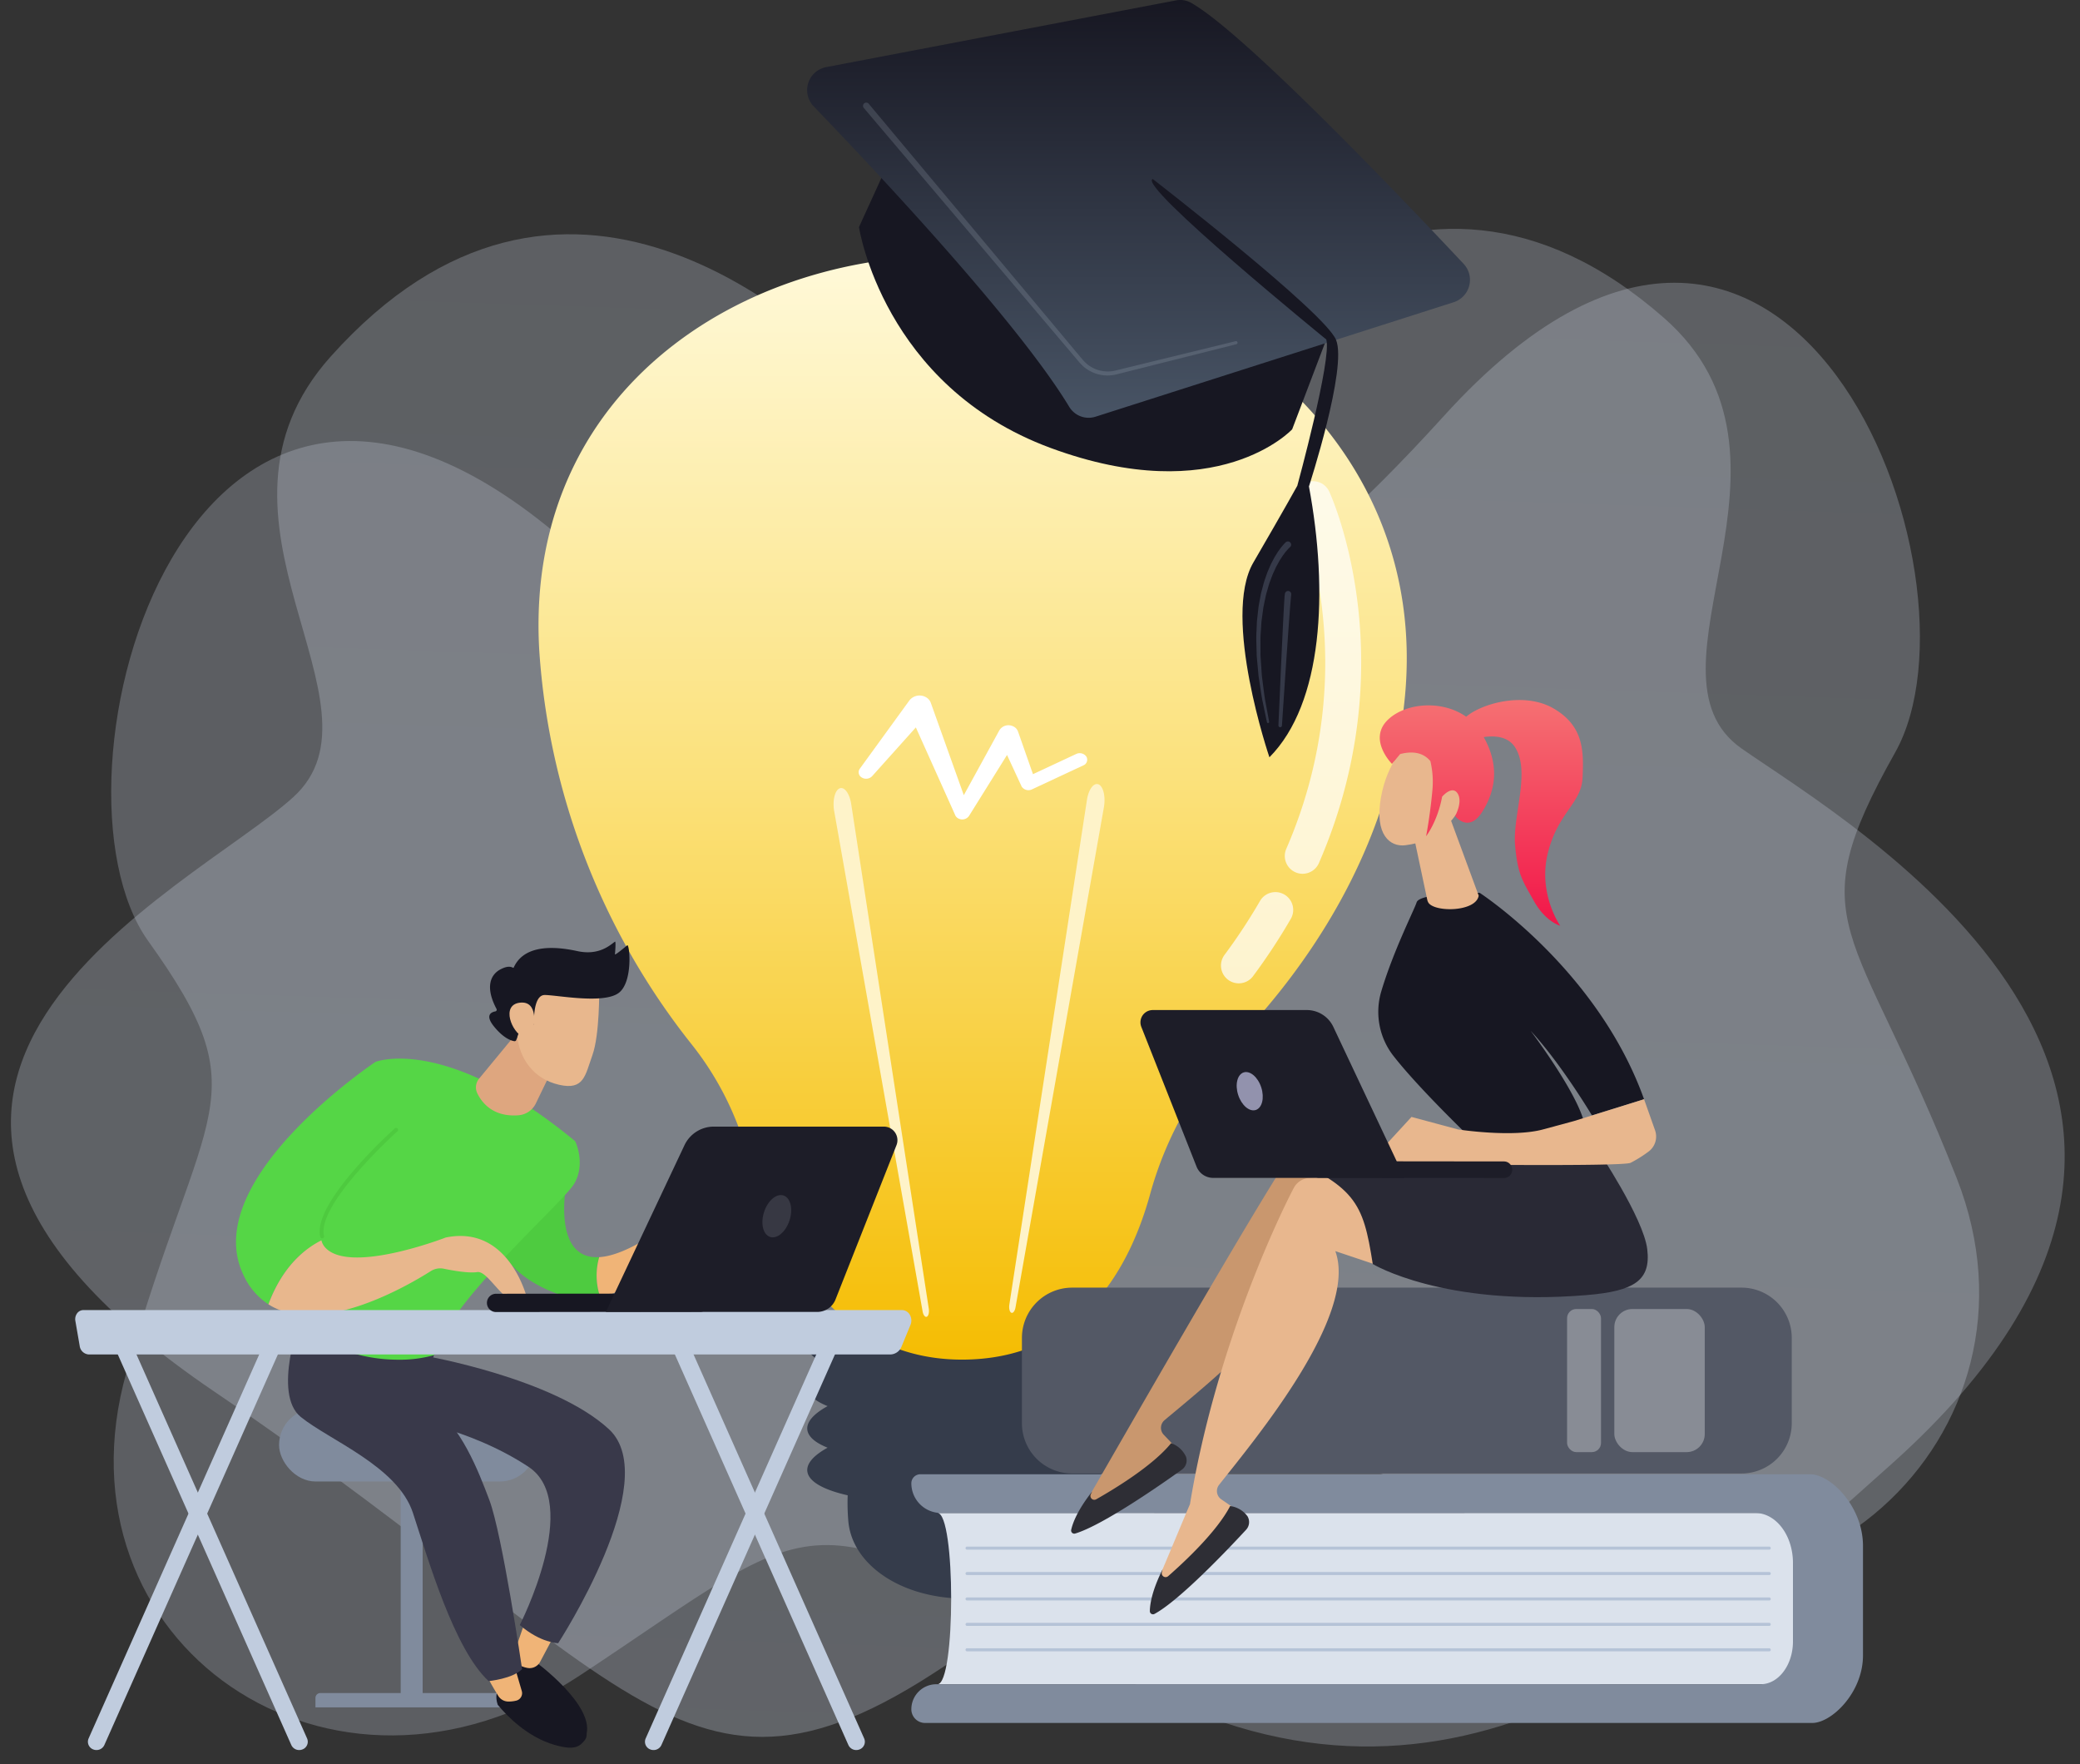<svg id="Component_348_2" data-name="Component 348 – 2" xmlns="http://www.w3.org/2000/svg" xmlns:xlink="http://www.w3.org/1999/xlink" width="832.048" height="705.735" viewBox="0 0 832.048 705.735">
  <rect x="0" y="0" width="832.048" height="705.735" fill="#333333" stroke="none"/>
  <defs>
    <linearGradient id="linear-gradient" x1="0.5" x2="0.5" y2="1" gradientUnits="objectBoundingBox">
      <stop offset="0" stop-color="#d1dae7"/>
      <stop offset="1" stop-color="#e3eeff"/>
    </linearGradient>
    <linearGradient id="linear-gradient-2" x1="0.5" x2="0.5" y2="1" gradientUnits="objectBoundingBox">
      <stop offset="0" stop-color="#fffadd"/>
      <stop offset="0.498" stop-color="#fbe077"/>
      <stop offset="1" stop-color="#f5bc00"/>
    </linearGradient>
    <linearGradient id="linear-gradient-3" x1="0.5" x2="0.5" y2="1" gradientUnits="objectBoundingBox">
      <stop offset="0" stop-color="#171722"/>
      <stop offset="1" stop-color="#485465"/>
    </linearGradient>
    <linearGradient id="linear-gradient-4" x1="339.959" y1="0.5" x2="340.959" y2="0.5" gradientUnits="objectBoundingBox">
      <stop offset="0" stop-color="#f0b477"/>
      <stop offset="1" stop-color="#e37662"/>
    </linearGradient>
    <linearGradient id="linear-gradient-5" x1="362.226" y1="0.5" x2="363.226" y2="0.5" xlink:href="#linear-gradient-4"/>
    <linearGradient id="linear-gradient-6" x1="103.842" y1="0.5" x2="104.842" y2="0.5" xlink:href="#linear-gradient-4"/>
    <linearGradient id="linear-gradient-7" x1="1.711" y1="78.155" x2="1.733" y2="77.918" gradientUnits="objectBoundingBox">
      <stop offset="0" stop-color="#292935"/>
      <stop offset="1" stop-color="#2e2e35"/>
    </linearGradient>
    <linearGradient id="linear-gradient-8" x1="1.178" y1="64.76" x2="1.208" y2="64.594" xlink:href="#linear-gradient-7"/>
    <linearGradient id="linear-gradient-9" x1="-0.058" y1="48.921" x2="-0.067" y2="48.966" xlink:href="#linear-gradient-7"/>
    <linearGradient id="linear-gradient-10" x1="0.5" x2="0.5" y2="1" gradientUnits="objectBoundingBox">
      <stop offset="0" stop-color="#f57474"/>
      <stop offset="1" stop-color="#f21649"/>
    </linearGradient>
    <linearGradient id="linear-gradient-11" x1="-0.251" y1="503.033" x2="-0.239" y2="502.549" gradientUnits="objectBoundingBox">
      <stop offset="0" stop-color="#171722"/>
      <stop offset="1" stop-color="#1d1d28"/>
    </linearGradient>
    <linearGradient id="linear-gradient-12" x1="0.202" y1="44.919" x2="0.207" y2="44.906" xlink:href="#linear-gradient-11"/>
  </defs>
  <path id="Path_1366" data-name="Path 1366" d="M122.478,50.42C65.192,116.613,150.613,189.141,110.5,226.86s-210.411,118.485-27.889,238,194.939,183.509,315.381,89.37,107.868-84.7,213.927-35.726,208.764-48.167,166.4-150.6-65.576-99.3-27.5-169.809S703.987-88.5,568.114,66.552s-156.187,71.395-221.092,1.375C311.883,30.018,213.008-54.187,122.478,50.42Z" transform="matrix(1, 0.017, -0.017, 1, 10.664, 90.11)" opacity="0.26" fill="url(#linear-gradient)"/>
  <path id="Path_1367" data-name="Path 1367" d="M617.514,33.8c64.941,54.881-10.244,141.886,34.143,171.8s229.417,132.126,65.248,284.629c-82.389,76.534-176.917,161.284-307.76,90.3s-117.233-63.955-215.777,3.564S-18.884,574.451,10,465.767s52.2-109.8,5.689-172.426S25.69,2.258,179.475,130.51s163.267,42.076,218.508-38.735C427.891,48.022,514.885-52.936,617.514,33.8Z" transform="matrix(1, 0.017, -0.017, 1, 48.556, 82.749)" fill="#d1dae7" opacity="0.26"/>
  <g id="Group_4730" data-name="Group 4730" transform="translate(202.537 1439.866)">
    <path id="Path_121" data-name="Path 121" d="M136.759-1240.373c-.232-2.869-3.162-5.353-8.123-7.343,5.391-2.971,8.37-6.16,8.123-9.287-.761-9.459-30.719-14.762-66.905-11.844s-64.908,12.936-64.147,22.41c.232,2.869,3.162,5.353,8.123,7.343-5.4,2.975-8.37,6.16-8.123,9.287.232,2.869,3.162,5.353,8.123,7.343-5.4,2.975-8.37,6.163-8.123,9.287.232,2.869,3.162,5.353,8.123,7.343-5.4,2.971-8.37,6.16-8.123,9.287.339,4.186,6.392,7.549,16.162,9.756a84.117,84.117,0,0,0,.247,10.223c1.415,17.429,21.021,31.1,46.95,31.1s48.376-18.643,48.628-36.118a89.339,89.339,0,0,0-.506-11.414c12.4-4.143,19.963-9.2,19.567-14.112-.236-2.869-3.165-5.353-8.123-7.343,5.391-2.975,8.366-6.16,8.123-9.287-.236-2.869-3.165-5.353-8.123-7.343C134.027-1234.062,137.01-1237.25,136.759-1240.373Z" transform="translate(114.69 345.029)" fill="#353c4b"/>
    <path id="Path_126" data-name="Path 126" d="M60.658-1019.938a122.437,122.437,0,0,0-21.915-42.788,283.249,283.249,0,0,1-61.016-157.73c-6.293-109.62,90.932-164.5,179.641-157.05S333.621-1304,324.037-1202.022c-5.9,62.75-41.014,110.335-67.164,137.676a145.231,145.231,0,0,0-34.862,61.765c-7.849,28.334-26.522,63.641-70.911,65.795C93.649-934,69.809-987.541,60.658-1019.938Z" transform="translate(35.446 40.648)" fill="url(#linear-gradient-2)"/>
    <path id="Path_127" data-name="Path 127" d="M26.988-1114.385l31.039-201.9c.639-4.185,2.694-6.97,4.585-6.255s2.9,4.676,2.26,8.849a2.256,2.256,0,0,1-.057.358L29.458-1113.312c-.266,1.522-1.031,2.454-1.7,2.123S26.775-1112.931,26.988-1114.385Z" transform="translate(174.231 196.388)" fill="#fef3c9"/>
    <path id="Path_128" data-name="Path 128" d="M46.542-1113.964,15.5-1315.859c-.643-4.185-2.694-6.97-4.585-6.255s-2.907,4.68-2.264,8.846a1.942,1.942,0,0,0,.061.361l35.357,200.015c.266,1.5,1.027,2.454,1.7,2.123S46.763-1112.507,46.542-1113.964Z" transform="translate(122.459 197.568)" fill="#fef3c9"/>
    <path id="Path_129" data-name="Path 129" d="M102.187-1307.51a3.255,3.255,0,0,0-4.075-1.058l-17.285,8.074-6-17.094a3.655,3.655,0,0,0-2.1-2.116,4.259,4.259,0,0,0-5.327,1.636l-.03.057-14.214,25.917L39.965-1329l-.019-.061a4.232,4.232,0,0,0-2-2.252,5.175,5.175,0,0,0-6.525,1.286l-19.872,27.36a2.394,2.394,0,0,0,.54,3.345,1.644,1.644,0,0,0,.16.106,3.326,3.326,0,0,0,4.223-.46l17.5-19.518,15.751,35.1v.026a2.8,2.8,0,0,0,1.385,1.358,3.3,3.3,0,0,0,4.124-1.066l15.219-24.4,5.707,12.339.049.11a2.139,2.139,0,0,0,.141.262,3.259,3.259,0,0,0,4.071,1.058l20.515-9.584a2.442,2.442,0,0,0,1.427-3.147A2.465,2.465,0,0,0,102.187-1307.51Z" transform="translate(129.851 170.284)" fill="#fff"/>
    <path id="Path_130" data-name="Path 130" d="M56.307-1274.789a7.11,7.11,0,0,1-4.238-1.4,7.121,7.121,0,0,1-1.472-9.964h0a226.163,226.163,0,0,0,14.2-21.565,7.113,7.113,0,0,1,9.717-2.614l.011.007a7.122,7.122,0,0,1,2.606,9.729,241.5,241.5,0,0,1-15.1,22.935A7.124,7.124,0,0,1,56.307-1274.789Z" transform="translate(236.689 228.244)" fill="#fff" opacity="0.72" style="isolation: isolate"/>
    <path id="Path_131" data-name="Path 131" d="M63.021-1197.462a7.092,7.092,0,0,1-2.831-.59,7.123,7.123,0,0,1-3.7-9.371c32.241-74.252,4.535-136.367,4.25-136.968a7.121,7.121,0,0,1,3.5-9.443h0a7.123,7.123,0,0,1,9.443,3.508c1.267,2.762,30.612,68.568-4.136,148.591A7.138,7.138,0,0,1,63.021-1197.462Z" transform="translate(255.508 107.095)" fill="#fff" opacity="0.72" style="isolation: isolate"/>
  </g>
  <g id="Group_4834" data-name="Group 4834" transform="translate(322.874)">
    <path id="Path_1380" data-name="Path 1380" d="M3496.563-1816.5l-17.367,38.029s9.621,63.536,76.559,88.3,96.725-7.413,96.725-7.413l21.3-56.052Z" transform="translate(-3458.461 1869.309)" fill="#171722"/>
    <path id="Path_1381" data-name="Path 1381" d="M3589.356-1911.53l-140.028,26.708a9.37,9.37,0,0,0-4.888,15.678c25,25.945,81.706,86.239,102.205,120.148a9.072,9.072,0,0,0,10.541,3.982l143.342-45.816a9.384,9.384,0,0,0,3.908-15.321c-24.7-26.312-87.661-92.287-108.952-104.377A8.983,8.983,0,0,0,3589.356-1911.53Z" transform="translate(-3441.822 1911.692)" fill="url(#linear-gradient-3)"/>
    <path id="Path_1382" data-name="Path 1382" d="M3690.719-1782.626s68.707,53.166,73.316,64.325-10.839,58.64-10.839,58.64c7.845,42.051,5.614,86.755-15.809,108.337,0,0-19.115-56.081-6.444-77.871s17.6-30.746,17.6-30.746,13.889-50.846,11.59-58.5C3760.138-1718.437,3684.278-1780.221,3690.719-1782.626Z" transform="translate(-3552.464 1854.229)" fill="#171722"/>
    <path id="Path_1383" data-name="Path 1383" d="M3484.4-1837.244l63.617,76.1,15.9,19.026,3.976,4.756,1.988,2.378a14.915,14.915,0,0,0,2.085,2.041,13.092,13.092,0,0,0,11.018,2.427l48.171-11.772a.628.628,0,0,1,.76.461.629.629,0,0,1-.457.758l-48.1,12.1a14.724,14.724,0,0,1-12.415-2.651,16.51,16.51,0,0,1-2.354-2.271l-2-2.364-4.008-4.73-16.032-18.918-64.126-75.674a1.294,1.294,0,0,1,.15-1.824,1.294,1.294,0,0,1,1.824.151Z" transform="translate(-3459.759 1878.752)" fill="#c5d0e0" opacity="0.163"/>
    <path id="Path_1384" data-name="Path 1384" d="M3779.127-1519.016l-.159.145-.182.184-.369.373-.713.817c-.47.553-.894,1.162-1.344,1.742l-1.216,1.863c-.38.64-.726,1.3-1.092,1.953a20.921,20.921,0,0,0-.992,2.013c-.306.684-.643,1.356-.925,2.052l-.785,2.118a21.886,21.886,0,0,0-.733,2.139l-.627,2.178a22.343,22.343,0,0,0-.572,2.2c-.3,1.485-.636,2.965-.917,4.455l-.609,4.52c-.046.377-.112.752-.143,1.132l-.073,1.14-.145,2.281c-.289,3.038-.141,6.1-.164,9.15-.018.765.041,1.527.1,2.29l.154,2.289c.11,1.526.189,3.054.323,4.578.4,3.035.744,6.081,1.2,9.112l1.682,9.047,0,.024a.449.449,0,0,1-.36.524.45.45,0,0,1-.522-.349l-1.9-9.057c-.529-3.039-.943-6.1-1.42-9.155-.171-1.535-.286-3.078-.432-4.617l-.208-2.311c-.073-.771-.148-1.541-.149-2.316-.048-3.1-.268-6.194-.046-9.3l.1-2.327.048-1.164c.023-.388.08-.773.119-1.16l.518-4.639c.253-1.537.559-3.068.838-4.6.118-.772.344-1.523.538-2.28l.6-2.27a23.021,23.021,0,0,1,.709-2.241l.77-2.226c.278-.734.614-1.45.919-2.175a22.993,22.993,0,0,1,1-2.146c.372-.7.724-1.408,1.113-2.1l1.26-2.03c.475-.648.918-1.313,1.429-1.943l.783-.939.431-.458.22-.229.262-.248a1.3,1.3,0,0,1,1.829.054,1.294,1.294,0,0,1-.054,1.829l-.013.011Z" transform="translate(-3586.017 1737.894)" fill="#576071" opacity="0.476"/>
    <path id="Path_1385" data-name="Path 1385" d="M3786.714-1483.738l-.264,2.938-.259,3.26-.482,6.532-.914,13.076-1.75,26.163a.7.7,0,0,1-.747.657.706.706,0,0,1-.658-.733l1.161-26.2.619-13.1.336-6.552.185-3.281.108-1.651.059-.829c.033-.345.091-.745.155-1.11a1.261,1.261,0,0,1,1.459-1.024,1.26,1.26,0,0,1,1.037,1.349Z" transform="translate(-3593.117 1721.991)" fill="#576071" opacity="0.476"/>
  </g>
  <g id="Group_4840" data-name="Group 4840" transform="translate(-1983.199 2009.915)">
    <g id="Group_4835" data-name="Group 4835" transform="translate(2094.83 -1446.51)">
      <rect id="Rectangle_5918" data-name="Rectangle 5918" width="8.789" height="95.047" transform="translate(48.652 22.633)" fill="#808b9d"/>
      <path id="Path_1406" data-name="Path 1406" d="M2253.009-612.925h76.978v-3.917a1.8,1.8,0,0,0-1.8-1.8h-73.23a1.945,1.945,0,0,0-1.944,1.944Z" transform="translate(-2238.452 732.438)" fill="#808b9d"/>
      <rect id="Rectangle_5919" data-name="Rectangle 5919" width="102.86" height="29.172" rx="14.586" transform="translate(0 0)" fill="#808b9d"/>
    </g>
    <g id="Group_4836" data-name="Group 4836" transform="translate(2077.61 -1633.287)">
      <path id="Path_1407" data-name="Path 1407" d="M2384.786-641.7s25.1,18.09,20.739,30.244c0,0-27.459-11.848-30.776-21.181s.561-13.455.561-13.455Z" transform="translate(-2265.566 929.323)" fill="#171722"/>
      <path id="Path_1408" data-name="Path 1408" d="M2382.919-663.142l-4.1,11.864a4.123,4.123,0,0,0,1.6,4.841,10.783,10.783,0,0,0,3.4,1.315,4.8,4.8,0,0,0,5.313-2.412l4.908-9.243Z" transform="translate(-2267.47 935.601)" fill="url(#linear-gradient-4)"/>
      <path id="Path_1409" data-name="Path 1409" d="M2315.842-832.166s51.549,8.934,73.662,29.361-20.3,85.587-20.3,85.587-6.948-.042-15.368-7.26c0,0,25.146-49.006,3.475-63.3-24.363-16.067-52.44-19.686-52.44-19.686l10.47-23.13Z" transform="translate(-2240.329 997.842)" fill="#39394a"/>
      <path id="Path_1410" data-name="Path 1410" d="M2399.009-610.088c-5.521-2.556-21.148-13.493-23.782-13.976s-7.2,2.613-7.2,2.613-1.111,2,.077,5.485c3.668,4.439,11.813,12.9,22.762,16.052,8.053,2.319,10.009.653,12.045-1.891S2402.685-608.386,2399.009-610.088Z" transform="translate(-2263.41 921.23)" fill="#171722"/>
      <path id="Path_1412" data-name="Path 1412" d="M2360.888-634.706c.063,1.521,3.171,6.737,4.987,9.663a4.738,4.738,0,0,0,4.013,2.245,12.222,12.222,0,0,0,3.315-.4,3.074,3.074,0,0,0,2.064-3.825l-3.551-12.122Z" transform="translate(-2260.956 926.764)" fill="url(#linear-gradient-5)"/>
      <path id="Path_1413" data-name="Path 1413" d="M2240.726-856.658s-11.448,30.611,0,39.92,38.759,19.79,44.859,38.332,16.454,54.576,30.309,67.338c0,0,9.734-.943,13.377-4.822,0,0-7.891-53.795-13.095-67.6-4.507-11.953-11.148-29.207-23.873-38.85-3.643-2.76-3.008-7.133-1.319-11.38l3.076-7.734Z" transform="translate(-2214.835 1006.86)" fill="#39394a"/>
      <path id="Path_1414" data-name="Path 1414" d="M2408.2-912.546c-19.2,1.157-13.214-29.509-12.868-30.729L2366.2-922.7s1.543,16.4,25.765,25a30.1,30.1,0,0,0,16.681,1.208A26.5,26.5,0,0,1,2408.2-912.546Z" transform="translate(-2262.912 1038.756)" fill="#4ecb40"/>
      <path id="Path_1415" data-name="Path 1415" d="M2469.2-910.534c-7.153-4.975-15.256,0-15.256,0-9.564,6.255-16.641,8.915-21.86,9.23a26.507,26.507,0,0,0,.444,16.059c10.714-2.3,18.38-10.057,21.71-14.036a3.461,3.461,0,0,1,4.79-.524c1.489,1.176,2.935,2.787,2.673,4.482-.517,3.343,3.361,4.405,3.654,3.193s-1.327-8.4-1.327-8.4,7.757,7.8,10.786,10.8,6.836,0,6.836,0S2476.349-905.558,2469.2-910.534Z" transform="translate(-2286.791 1027.514)" fill="url(#linear-gradient-6)"/>
      <path id="Union_3" data-name="Union 3" d="M24.542,106.622a240.689,240.689,0,0,1,3.773-30.275c-5.353,4.1-11.23,10.851-15.347,21.93a27.635,27.635,0,0,1-10.021-11.8C-15.121,48.516,55.785,1.313,55.785,1.313s27.926-11.181,79.9,31.725c0,0,4.34,8.986-.4,16.984S85.428,96.988,79.227,118.6a51.018,51.018,0,0,1-14.4,1.829C54.435,120.428,39.625,117.858,24.542,106.622Z" transform="translate(0 46.809)" fill="#55d646" stroke="rgba(0,0,0,0)" stroke-miterlimit="10" stroke-width="1"/>
      <path id="Path_1417" data-name="Path 1417" d="M2369.641-1034.032l-13.748,16.665a5.473,5.473,0,0,0-.721,5.882c1.908,3.892,6.436,9.559,16.476,8.775a8.437,8.437,0,0,0,6.937-4.732l9.612-19.87Z" transform="translate(-2258.65 1072.176)" fill="#dea67f"/>
      <path id="Path_1419" data-name="Path 1419" d="M2256.17-934.058a.775.775,0,0,1-.753-.591c-3.315-13.5,28.477-42.184,29.831-43.4a.777.777,0,0,1,1.1.06.777.777,0,0,1-.059,1.1c-.325.291-32.456,29.273-29.36,41.875a.777.777,0,0,1-.569.938A.743.743,0,0,1,2256.17-934.058Z" transform="translate(-2221.719 1052.757)" fill="#339d27" opacity="0.203"/>
      <path id="Path_1420" data-name="Path 1420" d="M2294.167-907.419s-38.932,15.116-48.436,3.746a6.383,6.383,0,0,1-1.3-2.61c-6.388,3.172-15.486,10.22-21.2,25.589,20.477,13.084,55.476-7.279,64.94-13.282a7.068,7.068,0,0,1,5.229-.96c3.65.758,9.956,1.87,13.357,1.346,4.975-.766,12.121,16.783,20.184,11.37C2326.945-882.22,2320.041-912.725,2294.167-907.419Z" transform="translate(-2210.267 1025.781)" fill="#e8b78d"/>
      <g id="Group_4810" data-name="Group 4810" transform="translate(101.318 0)">
        <path id="Path_1421" data-name="Path 1421" d="M2413.357-1066.137s.238,18.147-2.7,26.389-3.391,14.2-13.383,11.908-15.889-10.219-16.771-20.025c0,0-1.47-15.157,2.15-19.592S2413.357-1066.137,2413.357-1066.137Z" transform="translate(-2369.39 1085.103)" fill="#e8b78d"/>
        <path id="Path_1422" data-name="Path 1422" d="M2379.8-1059.288l1.177.494s-.673-11.985,4.322-11.943,23.322,3.686,29.479-.775c5.936-4.3,4.434-19.9,3.465-19.1-.476.392-4.973,4.191-4.9,3.578.068-.581.477-5.377,0-5.038-1.867,1.323-6.34,5.676-15.065,3.771-12.379-2.7-21.927-1.242-25.447,6.62-.223.5-1.079-1.491-5.24.671s-6.164,7.266-1.625,15.83a.682.682,0,0,1-.456,1c-1.6.29-4.28,1.447-.524,6.069,3.842,4.727,6.895,5.669,8.12,5.851a.687.687,0,0,0,.754-.454l2.52-7.219a.685.685,0,0,1,.913-.406Z" transform="translate(-2363.082 1092.094)" fill="#171722"/>
        <path id="Path_1423" data-name="Path 1423" d="M2387.619-1045.8s2.165-10.871-5.5-9.968-3.219,11.939,1.447,13.789Z" transform="translate(-2369.892 1080.2)" fill="#e8b78d"/>
      </g>
    </g>
    <g id="Group_4837" data-name="Group 4837" transform="translate(2013.286 -1485.895)">
      <g id="Group_4812" data-name="Group 4812" transform="translate(5.071 7.306)">
        <path id="Path_1424" data-name="Path 1424" d="M2551.491-680.871a3.53,3.53,0,0,0,1.355-.272,3.284,3.284,0,0,0,1.8-4.366L2482.651-847.53a3.477,3.477,0,0,0-4.509-1.74,3.285,3.285,0,0,0-1.8,4.366l71.991,162.022A3.44,3.44,0,0,0,2551.491-680.871Z" transform="translate(-2244.115 849.541)" fill="#c0ccde"/>
        <path id="Path_1425" data-name="Path 1425" d="M2465.082-680.871a3.439,3.439,0,0,0,3.155-2.011L2540.227-844.9a3.284,3.284,0,0,0-1.8-4.366,3.477,3.477,0,0,0-4.51,1.74l-71.991,162.022a3.284,3.284,0,0,0,1.8,4.365A3.523,3.523,0,0,0,2465.082-680.871Z" transform="translate(-2238.807 849.541)" fill="#c0ccde"/>
        <path id="Path_1426" data-name="Path 1426" d="M2198.758-680.871a3.527,3.527,0,0,0,1.355-.272,3.285,3.285,0,0,0,1.8-4.366L2129.919-847.53a3.477,3.477,0,0,0-4.51-1.74,3.285,3.285,0,0,0-1.8,4.366L2195.6-682.882A3.438,3.438,0,0,0,2198.758-680.871Z" transform="translate(-2114.226 849.541)" fill="#c0ccde"/>
        <path id="Path_1427" data-name="Path 1427" d="M2112.351-680.871a3.438,3.438,0,0,0,3.154-2.011L2187.5-844.9a3.285,3.285,0,0,0-1.8-4.366,3.476,3.476,0,0,0-4.509,1.74L2109.2-685.508a3.285,3.285,0,0,0,1.8,4.365A3.527,3.527,0,0,0,2112.351-680.871Z" transform="translate(-2108.919 849.541)" fill="#c0ccde"/>
      </g>
      <path id="Path_1428" data-name="Path 1428" d="M2100.95-856.791a3.947,3.947,0,0,1,.682-3,3.114,3.114,0,0,1,2.5-1.319h327.506a3.65,3.65,0,0,1,3.14,1.924,4.608,4.608,0,0,1,.244,4l-3.549,8.6a4.967,4.967,0,0,1-4.511,3.23H2106.378a3.9,3.9,0,0,1-3.695-3.412Z" transform="translate(-2100.891 861.106)" fill="#c0ccde"/>
    </g>
    <g id="Group_4838" data-name="Group 4838" transform="translate(2177.982 -1559.284)">
      <path id="Path_1429" data-name="Path 1429" d="M2365.059-864.189c.063,0,.125,0,.188,0l81.686-.09a3.655,3.655,0,0,0,3.653-3.659,3.638,3.638,0,0,0-3.661-3.653l-81.686.089a3.657,3.657,0,0,0-3.653,3.66A3.657,3.657,0,0,0,2365.059-864.189Z" transform="translate(-2361.586 938.355)" fill="#171722"/>
      <path id="Path_1430" data-name="Path 1430" d="M2548.094-977.272h-68.029a12.967,12.967,0,0,0-11.727,7.435l-31.449,66.687h84.541a7.879,7.879,0,0,0,7.328-4.984l24.388-61.709A5.433,5.433,0,0,0,2548.094-977.272Z" transform="translate(-2389.315 977.272)" fill="#1d1d28"/>
      <ellipse id="Ellipse_34" data-name="Ellipse 34" cx="8.712" cy="5.36" rx="8.712" ry="5.36" transform="translate(108.183 42.486) rotate(-72.158)" fill="#d6dee9" opacity="0.14"/>
    </g>
  </g>
  <g id="Group_4841" data-name="Group 4841" transform="translate(364.56 589.686)">
    <g id="Group_4799" data-name="Group 4799" transform="translate(0 0)">
      <path id="Path_1368" data-name="Path 1368" d="M3566.729-825.215h342.23v-68.5h-342.23C3574.054-893.711,3574.054-825.215,3566.729-825.215Z" transform="translate(-3556.293 909.2)" fill="#dbe2ec"/>
      <path id="Path_1369" data-name="Path 1369" d="M3902.394-852.1v-31.347c0-11.05-6.763-20.008-15.105-20.008H3561.606a11.879,11.879,0,0,1-11.879-11.879h0a3.609,3.609,0,0,1,3.609-3.609h355.944c8.164,0,21.124,12.833,21.124,28.666v43.78c0,14.927-12.583,27.027-20.279,27.027H3555.209a5.481,5.481,0,0,1-5.482-5.482,10.007,10.007,0,0,1,10.006-10.006h329.72C3896.6-834.959,3902.394-842.633,3902.394-852.1Z" transform="translate(-3549.727 918.944)" fill="#808b9d"/>
    </g>
    <path id="Path_1370" data-name="Path 1370" d="M3906.539-870.587H3585.651a.614.614,0,0,1-.614-.614.614.614,0,0,1,.614-.614h320.887a.614.614,0,0,1,.614.614A.614.614,0,0,1,3906.539-870.587Z" transform="translate(-3563.363 900.743)" fill="#b5c3d7"/>
    <path id="Path_1371" data-name="Path 1371" d="M3906.539-854.023H3585.651a.614.614,0,0,1-.614-.614.614.614,0,0,1,.614-.614h320.887a.614.614,0,0,1,.614.614A.614.614,0,0,1,3906.539-854.023Z" transform="translate(-3563.363 894.346)" fill="#b5c3d7"/>
    <path id="Path_1372" data-name="Path 1372" d="M3906.539-837.459H3585.651a.614.614,0,0,1-.614-.614.614.614,0,0,1,.614-.614h320.887a.614.614,0,0,1,.614.614A.614.614,0,0,1,3906.539-837.459Z" transform="translate(-3563.363 887.95)" fill="#b5c3d7"/>
    <path id="Path_1373" data-name="Path 1373" d="M3906.539-820.9H3585.651a.614.614,0,0,1-.614-.614.614.614,0,0,1,.614-.614h320.887a.614.614,0,0,1,.614.614A.614.614,0,0,1,3906.539-820.9Z" transform="translate(-3563.363 881.553)" fill="#b5c3d7"/>
    <path id="Path_1374" data-name="Path 1374" d="M3906.539-804.33H3585.651a.614.614,0,0,1-.614-.614.614.614,0,0,1,.614-.614h320.887a.614.614,0,0,1,.614.614A.614.614,0,0,1,3906.539-804.33Z" transform="translate(-3563.363 875.156)" fill="#b5c3d7"/>
  </g>
  <g id="Group_4842" data-name="Group 4842" transform="translate(408.8 515.042)">
    <path id="Path_1482" data-name="Path 1482" d="M20.095,0H287.847a20.1,20.1,0,0,1,20.1,20.095V54.237a20.1,20.1,0,0,1-20.1,20.1H20.095A20.1,20.1,0,0,1,0,54.237V20.095A20.1,20.1,0,0,1,20.095,0Z" transform="translate(307.942 74.332) rotate(180)" fill="#535865"/>
    <rect id="Rectangle_5912" data-name="Rectangle 5912" width="36.176" height="57.246" rx="7.242" transform="translate(273.14 65.789) rotate(180)" fill="#fff" opacity="0.31"/>
    <rect id="Rectangle_5913" data-name="Rectangle 5913" width="13.574" height="57.246" rx="3.669" transform="translate(231.643 65.789) rotate(180)" fill="#fff" opacity="0.31"/>
  </g>
  <g id="Group_152" data-name="Group 152" transform="translate(428.47 280)">
    <path id="Path_244" data-name="Path 244" d="M767.512-892.141c.133-.051,72.687-127.107,82.488-139.064a7.591,7.591,0,0,1,6.784-2.726l20.255,2.413,23.789,51.466L861.2-1003.134C865.119-976.01,814.2-935.7,796.741-921a4.01,4.01,0,0,0-.489,5.649c.056.065.112.129.172.192l6.971,7.3a80.07,80.07,0,0,1-39.555,22.5Z" transform="translate(-759.366 1209.048)" fill="#c9976e"/>
    <path id="Path_245" data-name="Path 245" d="M875.315-942.287a10.264,10.264,0,0,1,5.958,5.4,4.532,4.532,0,0,1-1.7,5.224c-7.329,5.249-31.491,22.194-42.643,25.514a1.262,1.262,0,0,1-1.559-.869,1.257,1.257,0,0,1-.019-.617c.573-2.592,2.423-7.765,8.389-15.337l-.533,1.082a1.55,1.55,0,0,0,.693,2.079,1.549,1.549,0,0,0,1.453-.035C852.8-924.064,867.994-933.28,875.315-942.287Z" transform="translate(-835.319 1239.547)" fill="url(#linear-gradient-7)"/>
    <path id="Path_246" data-name="Path 246" d="M760.279-864.544c.121-.079,11.006-26.305,11.129-26.387,9.98-60.766,34.331-112.8,41.51-126.5a7.6,7.6,0,0,1,6.094-4.044l20.319-1.731,33.715,45.585L829.562-992.2c9.328,25.767-32.374,75.546-46.5,93.483a4.01,4.01,0,0,0,.665,5.633c.068.052.136.1.205.151l8.3,5.731a80.052,80.052,0,0,1-34.186,30.034Z" transform="translate(-723.872 1212.634)" fill="#e8b78e"/>
    <path id="Path_247" data-name="Path 247" d="M848.693-923.424a10.262,10.262,0,0,1,6.93,4.083,4.531,4.531,0,0,1-.614,5.464c-6.11,6.622-26.348,28.109-36.6,33.615a1.258,1.258,0,0,1-1.7-.532,1.241,1.241,0,0,1-.144-.6c.033-2.653.8-8.093,5.109-16.717l-.3,1.169a1.549,1.549,0,0,0,1.1,1.9,1.546,1.546,0,0,0,1.413-.328C830.33-901.014,843.344-913.114,848.693-923.424Z" transform="translate(-785.072 1245.821)" fill="url(#linear-gradient-8)"/>
    <g id="Group_148" data-name="Group 148" transform="translate(81.252 179.021)">
      <path id="Path_248" data-name="Path 248" d="M826.219-1030.2s18.379,27.341,19.889,39.812-5.083,16.791-24.32,18.375c-57.255,4.733-85.478-12.427-85.478-12.427-3.918-24.971-6.706-31.327-39.415-44.908,0,0,41.373,3.285,49.706.052S826.219-1030.2,826.219-1030.2Z" transform="translate(-696.894 1031.015)" fill="url(#linear-gradient-9)"/>
    </g>
    <g id="Group_150" data-name="Group 150" transform="translate(120.078)">
      <path id="Path_250" data-name="Path 250" d="M735.991-1008.389s-21.405-20.389-31.942-33.882a28.637,28.637,0,0,1-4.851-25.779c4.811-16.207,13.359-32.994,14.14-35.606,1.2-4,25.2-3.838,25.2-3.838s47.23,30.65,65.786,82.576l-20.84,6.488s-12.332-20.688-24.52-33.848c0,0,21.084,27.851,21.828,39.254Z" transform="translate(-695.206 1184.6)" fill="#171722"/>
      <path id="Path_251" data-name="Path 251" d="M694.384-1020.955l16.083-17.5,18.575,5s21.655,3.355,34.052,0l12.393-3.356,28.013-8.72,4.4,12.433a7.487,7.487,0,0,1-2.736,8.6,49.612,49.612,0,0,1-7.073,4.406c-3.691,1.614-84.973.51-84.973.51Z" transform="translate(-694.384 1205.209)" fill="#e8b78e"/>
      <path id="Path_252" data-name="Path 252" d="M761.96-1129.906l11.616,31.507c-1.066,6.548-17.558,6.732-20.106,2.823a3.825,3.825,0,0,1-.5-1.323l-5.222-24.636a4.481,4.481,0,0,1,2.279-4.885l6.411-3.413C758.9-1131.149,761.107-1132.571,761.96-1129.906Z" transform="translate(-730.613 1176.645)" fill="#e8b78e"/>
      <g id="Group_149" data-name="Group 149" transform="translate(3.25)">
        <path id="Path_253" data-name="Path 253" d="M763.5-1151.6s-8.093,6.369-10.693,21.292,3.717,19.756,9.784,19,14.755-3.277,21.647-14.345S774.142-1159.44,763.5-1151.6Z" transform="translate(-752.211 1169.394)" fill="#e8b78e"/>
        <path id="Union_4" data-name="Union 4" d="M-1427.967-5300.449c-4.566-8.119-6.608-10.7-7.622-22.51s6.266-29.339,0-39.118c-2.695-4.206-7.708-4.794-12.546-4.1,6.572,11.725,4.542,21.785-.615,29.919-5.489,8.659-10.823,1.664-10.823,1.664s3.178-5.7.97-9.066-6.141,1.292-6.141,1.292l-.023,0c-.023.12-.045.239-.069.36-1.91,9.835-6.346,15.477-6.346,15.477s1.595-8.2,2.511-18.345a36.01,36.01,0,0,0-.8-11.687c-2.283-2.771-6.015-4.4-12.1-2.825l-3.264,3.926s-10.12-10.1-1.2-18.047c7.256-6.461,21.43-7.483,30.886-.806,5.95-5.155,23.12-10.3,35.129-3.214,12.028,7.1,11.873,17.214,11.431,27.553s-9.854,13.889-13.9,30.186,4.961,29.089,4.961,29.089S-1423.4-5292.329-1427.967-5300.449Z" transform="translate(1489.861 5381.002)" stroke="rgba(0,0,0,0)" stroke-miterlimit="10" stroke-width="1" fill="url(#linear-gradient-10)"/>
      </g>
    </g>
    <g id="Group_151" data-name="Group 151" transform="translate(27.738 124.01)">
      <path id="Path_256" data-name="Path 256" d="M815.03-1020.217h-.169l-73.982-.08a3.312,3.312,0,0,1-3.306-3.314h0a3.294,3.294,0,0,1,3.278-3.308h.036l73.982.08a3.312,3.312,0,0,1,3.309,3.315A3.314,3.314,0,0,1,815.03-1020.217Z" transform="translate(-669.451 1087.388)" fill="url(#linear-gradient-11)"/>
      <path id="Path_257" data-name="Path 257" d="M774.83-1072.3h61.611a11.736,11.736,0,0,1,10.621,6.733l28.483,60.4H798.977a7.139,7.139,0,0,1-6.635-4.513l-22.088-55.889a4.92,4.92,0,0,1,2.764-6.387A4.934,4.934,0,0,1,774.83-1072.3Z" transform="translate(-769.907 1072.296)" fill="url(#linear-gradient-12)"/>
      <path id="Path_258" data-name="Path 258" d="M822.307-1047.518c1.333,4.149.349,8.177-2.2,9s-5.7-1.875-7.04-6.023-.348-8.177,2.2-9S820.971-1051.665,822.307-1047.518Z" transform="translate(-773.977 1078.485)" fill="#9292ad"/>
    </g>
  </g>
</svg>
